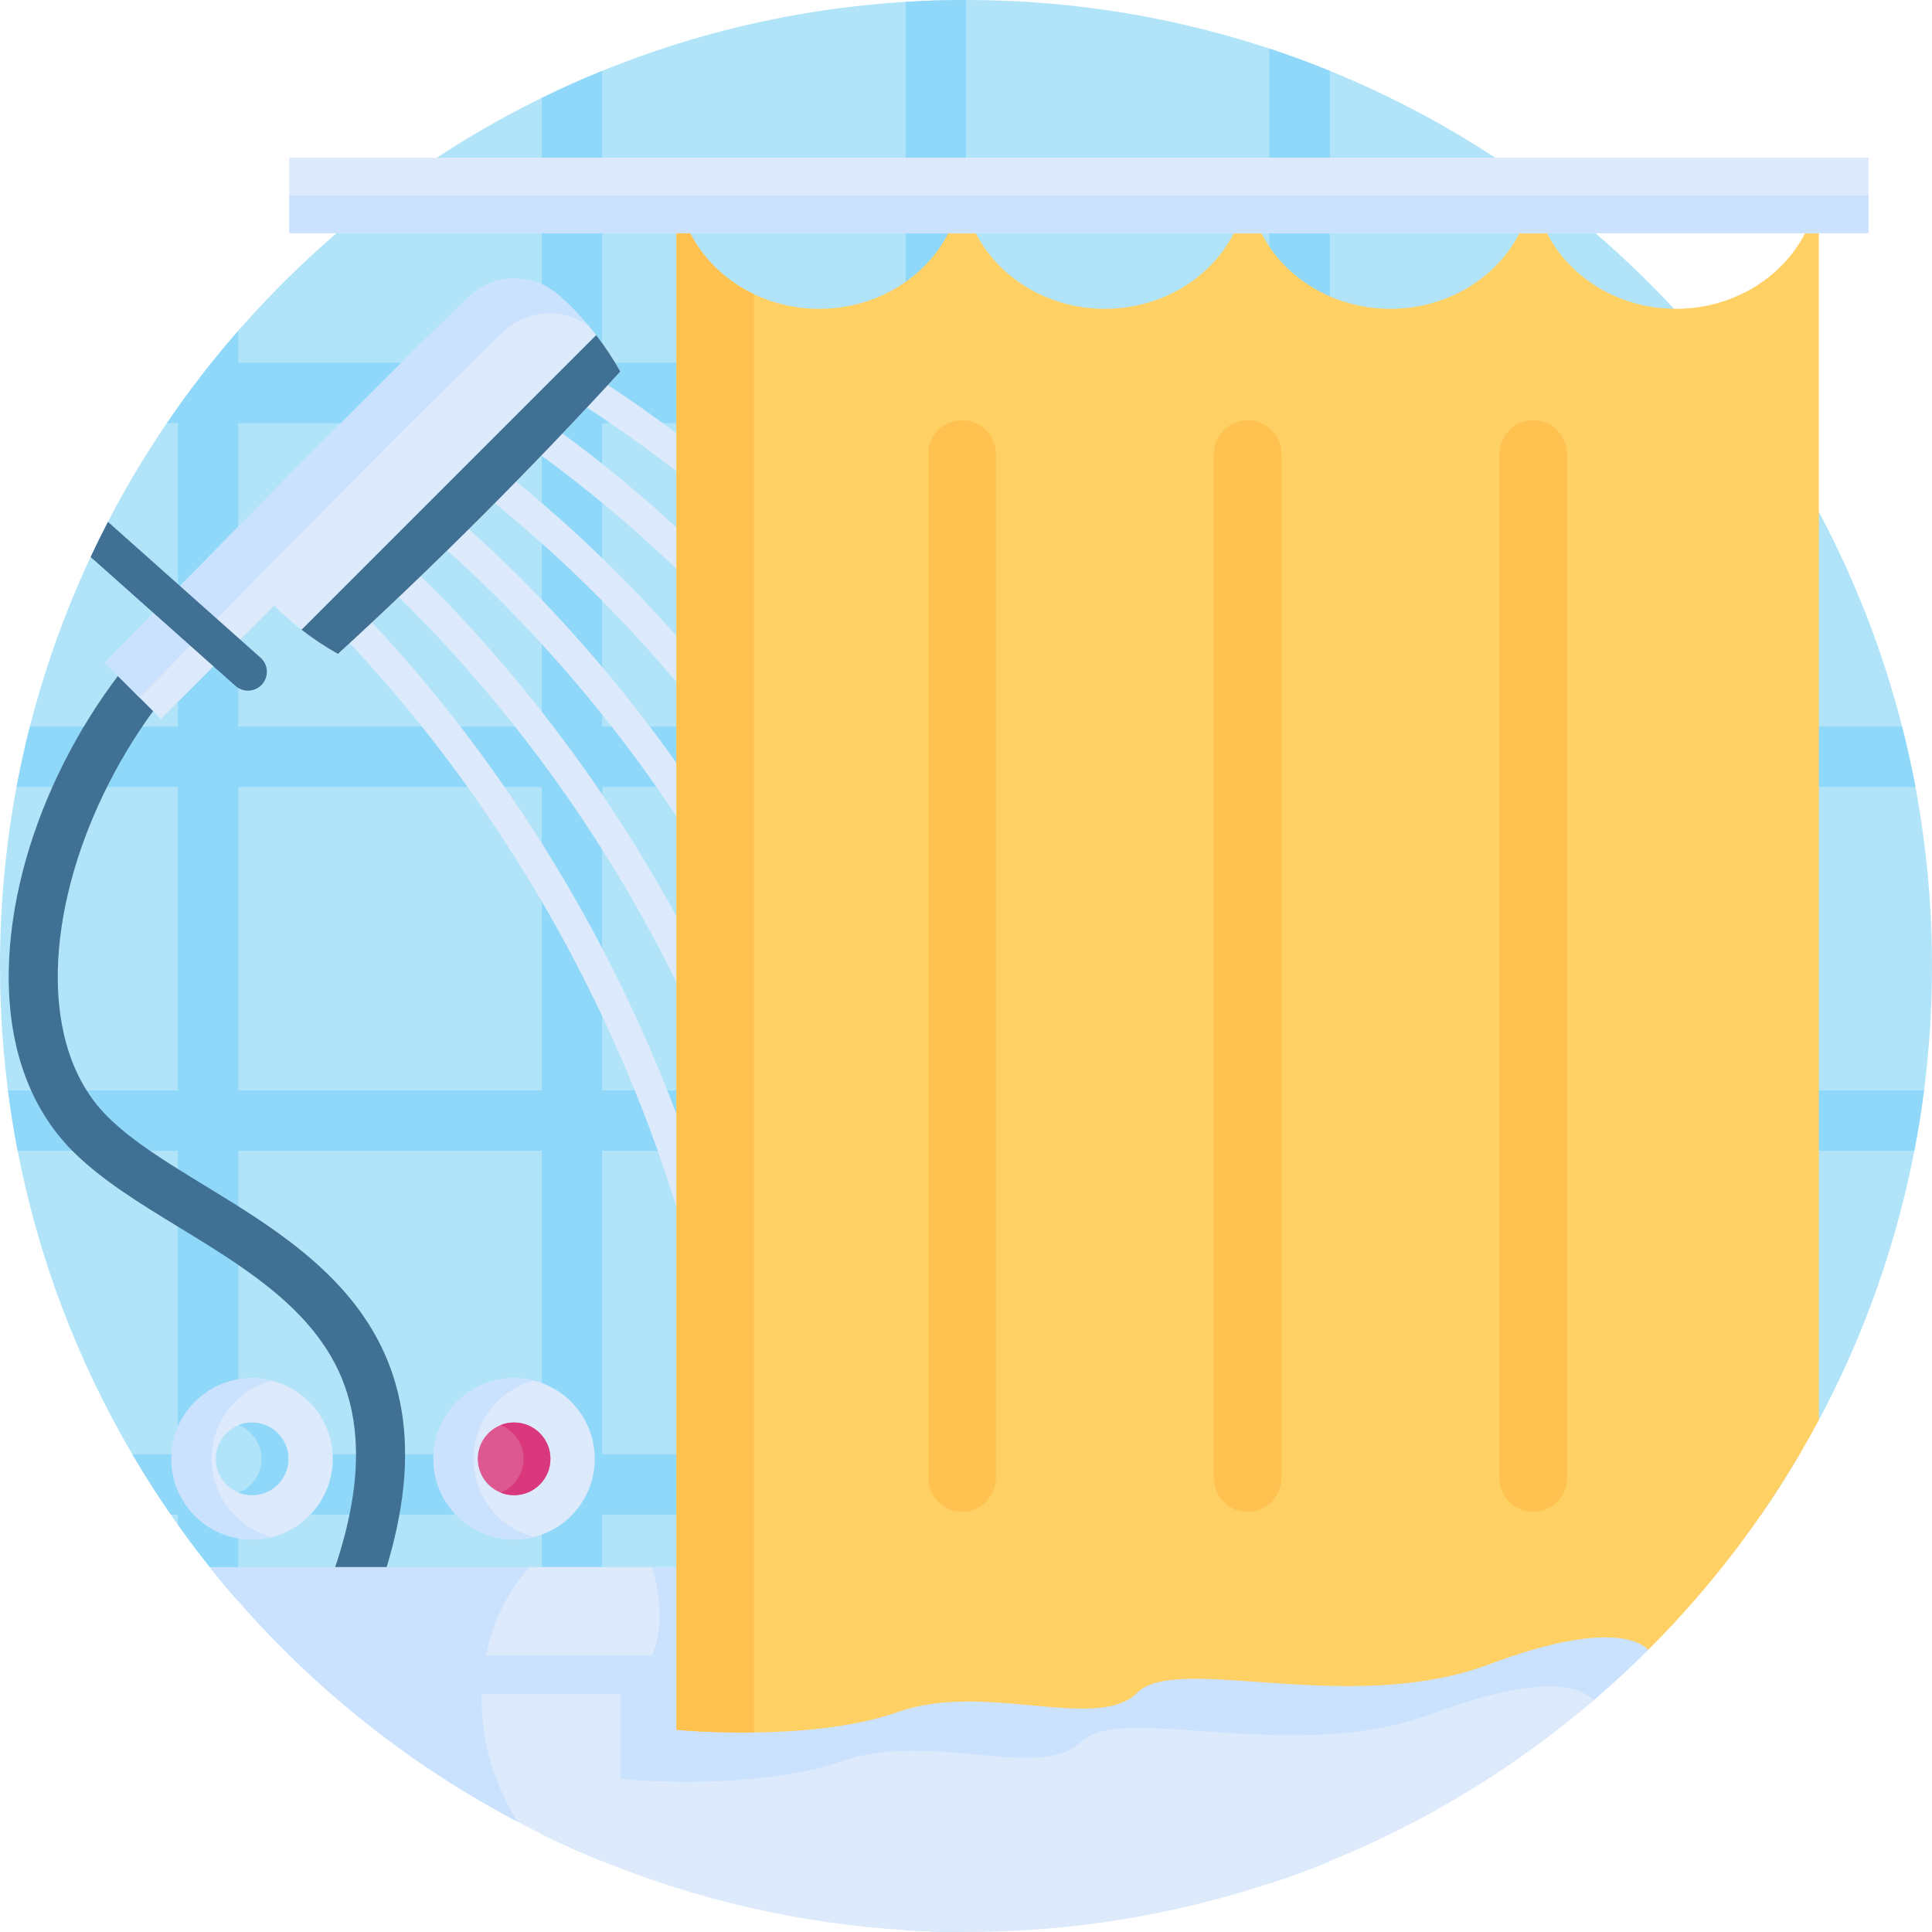 <svg id="Capa_1" enable-background="new 0 0 512 512" height="512" viewBox="0 0 512 512" width="512" xmlns="http://www.w3.org/2000/svg"><g><path d="m512 256c0 43.494-10.847 84.454-29.982 120.324 0 0-323.246 70.038-426.438 38.964-34.792-43.717-55.58-99.075-55.58-159.288 0-141.385 114.615-256 256-256s256 114.615 256 256z" fill="#b1e4f9"/><g><path d="m507.32 304.98c1.02-5.28 1.88-10.62 2.57-16.01h-157.47v-80.41h155.19c-1.01-5.4-2.19-10.74-3.54-16.01h-151.65v-80.42h115.35c-3.74-5.5-7.68-10.84-11.83-16.01h-103.52v-77.34c-5.25-2.13-10.59-4.1-16.01-5.89v83.23h-80.41v-96.12c-5.38 0-10.72.17-16.01.5v95.62h-80.41v-77.34c-5.44 2.21-10.77 4.6-16.01 7.18v70.16h-80.42v-8.47c-6.79 7.76-13.11 15.93-18.92 24.48h2.92v80.42h-39.22c-1.35 5.27-2.53 10.61-3.54 16.01h42.76v80.41h-45.04c.69 5.39 1.55 10.73 2.57 16.01h42.47v80.41h-12.08c3.2 5.47 6.61 10.81 10.21 16.01h1.87v2.68c5 7.03 10.33 13.79 16 20.27v-22.95h80.42v84.64c5.24 2.58 10.57 4.97 16.01 7.18v-91.82h80.41v110.1c5.29.33 10.63.5 16.01.5v-110.6h80.41v97.71c5.42-1.79 10.76-3.76 16.01-5.89v-91.82h114.3c3.6-5.2 7.01-10.54 10.21-16.01h-124.51v-80.41zm-363.75 80.41h-80.42v-80.41h80.42zm0-96.42h-80.42v-80.41h80.42zm0-96.42h-80.42v-80.42h80.42zm96.42 192.84h-80.41v-80.41h80.41zm0-96.42h-80.41v-80.41h80.41zm0-96.42h-80.41v-80.42h80.41zm96.42 192.84h-80.41v-80.41h80.41zm0-96.42h-80.41v-80.41h80.41zm0-96.42h-80.41v-80.42h80.41z" fill="#90d8f9"/><g fill="#ddeafb"><path d="m292.325 289.94c-16.477-65.906-56.573-114.146-87.308-143.008-33.335-31.304-63.017-47.118-63.313-47.274l3.732-7.076c1.247.658 30.941 16.48 65.058 48.519 31.517 29.597 72.644 79.107 89.592 146.899z"/><path d="m272.995 315.761c-13.687-70.028-52.189-122.042-82.079-153.345-32.405-33.938-61.814-51.432-62.108-51.604l4.061-6.894c1.236.729 30.667 18.238 63.833 52.973 30.627 32.076 70.086 85.409 84.145 157.336z"/><path d="m253.68 341.599c-10.877-74.048-47.698-129.78-76.671-163.495-31.487-36.64-60.794-55.956-61.086-56.146l4.369-6.702c1.226.799 30.39 19.995 62.604 57.423 29.736 34.55 67.527 91.7 78.7 167.756z"/><path d="m234.374 367.453c-8.083-78.175-43.311-137.688-71.439-173.846-30.56-39.283-59.598-60.295-59.888-60.503l4.657-6.505c1.215.869 30.11 21.749 61.369 61.869 28.845 37.021 64.969 97.983 73.26 178.162z"/><path d="m215.077 393.322c-5.286-82.307-38.919-145.604-66.204-184.211-29.633-41.929-58.404-64.638-58.691-64.863l4.923-6.306c1.204.939 29.828 23.501 60.13 66.309 27.954 39.49 62.412 104.259 67.825 188.558z"/><path d="m195.787 419.204c-2.483-86.442-34.522-153.529-60.961-194.585-28.708-44.578-57.213-68.986-57.498-69.228l5.171-6.104c1.192 1.01 29.542 25.251 58.887 70.744 27.063 41.956 59.857 110.528 62.398 198.943z"/></g><path d="m91.88 441.887-11.709-5.647c15.327-31.781 18.193-56.164 8.762-74.542-8.307-16.189-25.116-26.451-41.371-36.375-10.614-6.48-20.64-12.602-28.299-20.261-11.514-11.514-17.37-28.196-16.934-48.244.733-33.731 18.832-71.683 46.107-96.686l8.784 9.583c-24.409 22.375-41.245 57.492-41.895 87.385-.249 11.448 1.827 27.467 13.129 38.769 6.564 6.564 15.947 12.293 25.881 18.358 16.961 10.355 36.186 22.093 46.163 41.536 11.419 22.25 8.6 50.422-8.618 86.124z" fill="#407093"/><path d="m441.056 415.28c-.97 1.23-1.96 2.44-2.96 3.65-5.81 7.037-1.41 8.982-7.927 15.358-4.106 4.017-3.571 12.674-7.939 16.412-20.68 17.67-44.21 32.1-69.81 42.52-5.25 2.13-10.59 4.1-16.01 5.89-25.29 8.36-52.32 12.89-80.41 12.89-5.38 0-10.72-.17-16.01-.5-28.29-1.74-55.35-8.08-80.41-18.28-5.44-2.21-10.77-4.6-16.01-7.18-2.18-1.07-4.34-2.16-6.48-3.29-28.15-14.78-26.178-34.66-46.908-58.4-2.59-2.96-6.58-2.066-9.02-5.146l59.398-3.924z" fill="#ddeafb"/><path d="m451.57 415.28c-.01.95-5.14 3-3.96 4.44-5.39 6.53-5.57 11.65-10.83 17.51 0 .01-.01.02-.01.03-4.67 4.67-9.53 9.15-14.55 13.43-.22-.37-6.46-10.12-42.53 3.43-36.75 13.82-82.65-3.05-93.2 7.5-10.56 10.56-40.15-3.08-63.43 5.11-23.27 8.18-58.67 4.72-58.67 4.72v-22.44h-36.74c-.23 10.56 2.39 22.23 9.44 33.74-3.517-1.835-6.976-3.775-10.4-5.77-.01 0-.03-.01-.04-.03-12.769-7.48-24.902-16.092-36.18-25.67-12.759-10.818-24.474-22.905-34.88-36h84.97c-5.26 5.25-9.75 13.54-11.78 23.47h43.91c4.83-10.26 0-23.47 0-23.47h27.62l6.22 22.7z" fill="#cbe2ff"/><path d="m482.01 46.79v329.53c-1.64 3.06-3.33 6.09-5.08 9.07-3.2 5.47-6.61 10.81-10.21 16.01-3.28 4.75-6.72 9.38-10.31 13.88-6.12 7.69-12.68 15.03-19.63 21.95-1.65-1.82-10.15-8.18-42.2 3.86-1.27.48-2.55.92-3.85 1.32-16.55 5.22-34.6 4.8-50.27 3.81-18.44-1.18-33.57-3.14-39.08 2.37-.22.22-.46.44-.7.64-6.22 5.23-17.99 3.5-31.15 2.36-10.35-.89-21.55-1.42-31.58 2.11-.34.12-.69.24-1.04.36-11.49 3.82-25.69 4.93-37.12 5.07-11.71.15-20.51-.71-20.51-.71v-411.63c0 13.58 8.33 25.35 20.51 31.17 5.19 2.48 11.08 3.88 17.33 3.88 20.9 0 37.84-15.69 37.84-35.05 0 19.36 16.94 35.05 37.84 35.05s37.84-15.69 37.84-35.05c0 19.36 16.94 35.05 37.84 35.05s37.84-15.69 37.84-35.05c0 19.36 16.95 35.05 37.85 35.05 1.29 0 2.56-.06 3.82-.18 19.1-1.77 34.02-16.7 34.02-34.87z" fill="#ffd064"/><path d="m199.79 77.96v381.17c-11.71.15-20.51-.71-20.51-.71v-411.63c0 13.58 8.33 25.35 20.51 31.17z" fill="#ffc250"/><path d="m76.649 41.795h418.538v20h-418.538z" fill="#ddeafb"/><path d="m157.995 88.811c2.331 3.015 4.461 6.231 6.395 9.644-23.856 26.029-48.804 50.976-74.838 74.838-3.413-1.933-6.633-4.068-9.639-6.4-2.57-1.99-4.986-4.115-7.266-6.395l-30.017 30.017-14.85-14.85s63.827-65.54 96.33-96.901c6.648-6.414 17.092-6.587 24.02-.473 3.615 3.184 6.902 6.685 9.865 10.52z" fill="#ddeafb"/><path d="m156.181 86.564c-6.9-5.12-16.57-4.63-22.84 1.43-32.51 31.36-96.33 96.9-96.33 96.9l-9.23-9.23s63.83-65.54 96.33-96.9c6.65-6.41 17.09-6.59 24.02-.47 2.89 2.55 5.58 5.3 8.05 8.27z" fill="#cbe2ff"/><path d="m157.995 88.811c2.331 3.015 4.461 6.231 6.395 9.644-23.856 26.029-48.804 50.976-74.838 74.838-3.413-1.933-6.633-4.068-9.639-6.4z" fill="#407093"/><g fill="#ffc250"><path d="m254.96 400.635c-4.943 0-8.951-4.007-8.951-8.951v-271.368c0-4.943 4.007-8.951 8.951-8.951 4.943 0 8.951 4.007 8.951 8.951v271.369c0 4.943-4.008 8.95-8.951 8.95z"/><path d="m330.64 400.635c-4.943 0-8.951-4.007-8.951-8.951v-271.368c0-4.943 4.007-8.951 8.951-8.951 4.943 0 8.951 4.007 8.951 8.951v271.369c0 4.943-4.008 8.95-8.951 8.95z"/><path d="m406.32 400.635c-4.943 0-8.951-4.007-8.951-8.951v-271.368c0-4.943 4.007-8.951 8.951-8.951 4.943 0 8.951 4.007 8.951 8.951v271.369c0 4.943-4.008 8.95-8.951 8.95z"/></g><path d="m69.46 181.36c-.99 1.11-2.36 1.67-3.74 1.67-1.18 0-2.37-.41-3.32-1.26l-38.38-34.16c1.46-3.14 2.99-6.24 4.59-9.31l40.44 36c2.06 1.83 2.25 4.99.41 7.06z" fill="#407093"/><g><circle cx="136.239" cy="386.608" fill="#ddeafb" r="21.377"/><path d="m141.561 407.308c-1.7.44-3.48.67-5.32.67-11.81 0-21.38-9.57-21.38-21.37 0-11.81 9.57-21.38 21.38-21.38 1.84 0 3.62.23 5.32.67-9.23 2.36-16.06 10.74-16.06 20.71 0 9.96 6.83 18.34 16.06 20.7z" fill="#cbe2ff"/><circle cx="136.239" cy="386.608" fill="#dd5790" r="9.627"/><path d="m145.865 386.608c0 5.32-4.31 9.63-9.63 9.63-1.26 0-2.46-.24-3.56-.68 3.55-1.42 6.06-4.89 6.06-8.95s-2.51-7.53-6.06-8.95c1.1-.44 2.3-.68 3.56-.68 5.32 0 9.63 4.311 9.63 9.63z" fill="#da387d"/></g><g><circle cx="66.805" cy="386.608" fill="#ddeafb" r="21.377"/><path d="m72.128 407.308c-1.7.44-3.48.67-5.32.67-11.81 0-21.38-9.57-21.38-21.37 0-11.81 9.57-21.38 21.38-21.38 1.84 0 3.62.23 5.32.67-9.23 2.36-16.06 10.74-16.06 20.71 0 9.96 6.83 18.34 16.06 20.7z" fill="#cbe2ff"/><circle cx="66.805" cy="386.608" fill="#b1e4f9" r="9.627"/><path d="m76.432 386.608c0 5.32-4.31 9.63-9.63 9.63-1.26 0-2.46-.24-3.56-.68 3.55-1.42 6.06-4.89 6.06-8.95s-2.51-7.53-6.06-8.95c1.1-.44 2.3-.68 3.56-.68 5.32 0 9.63 4.311 9.63 9.63z" fill="#90d8f9"/></g><path d="m76.649 51.795h418.538v10h-418.538z" fill="#cbe2ff"/></g></g></svg>